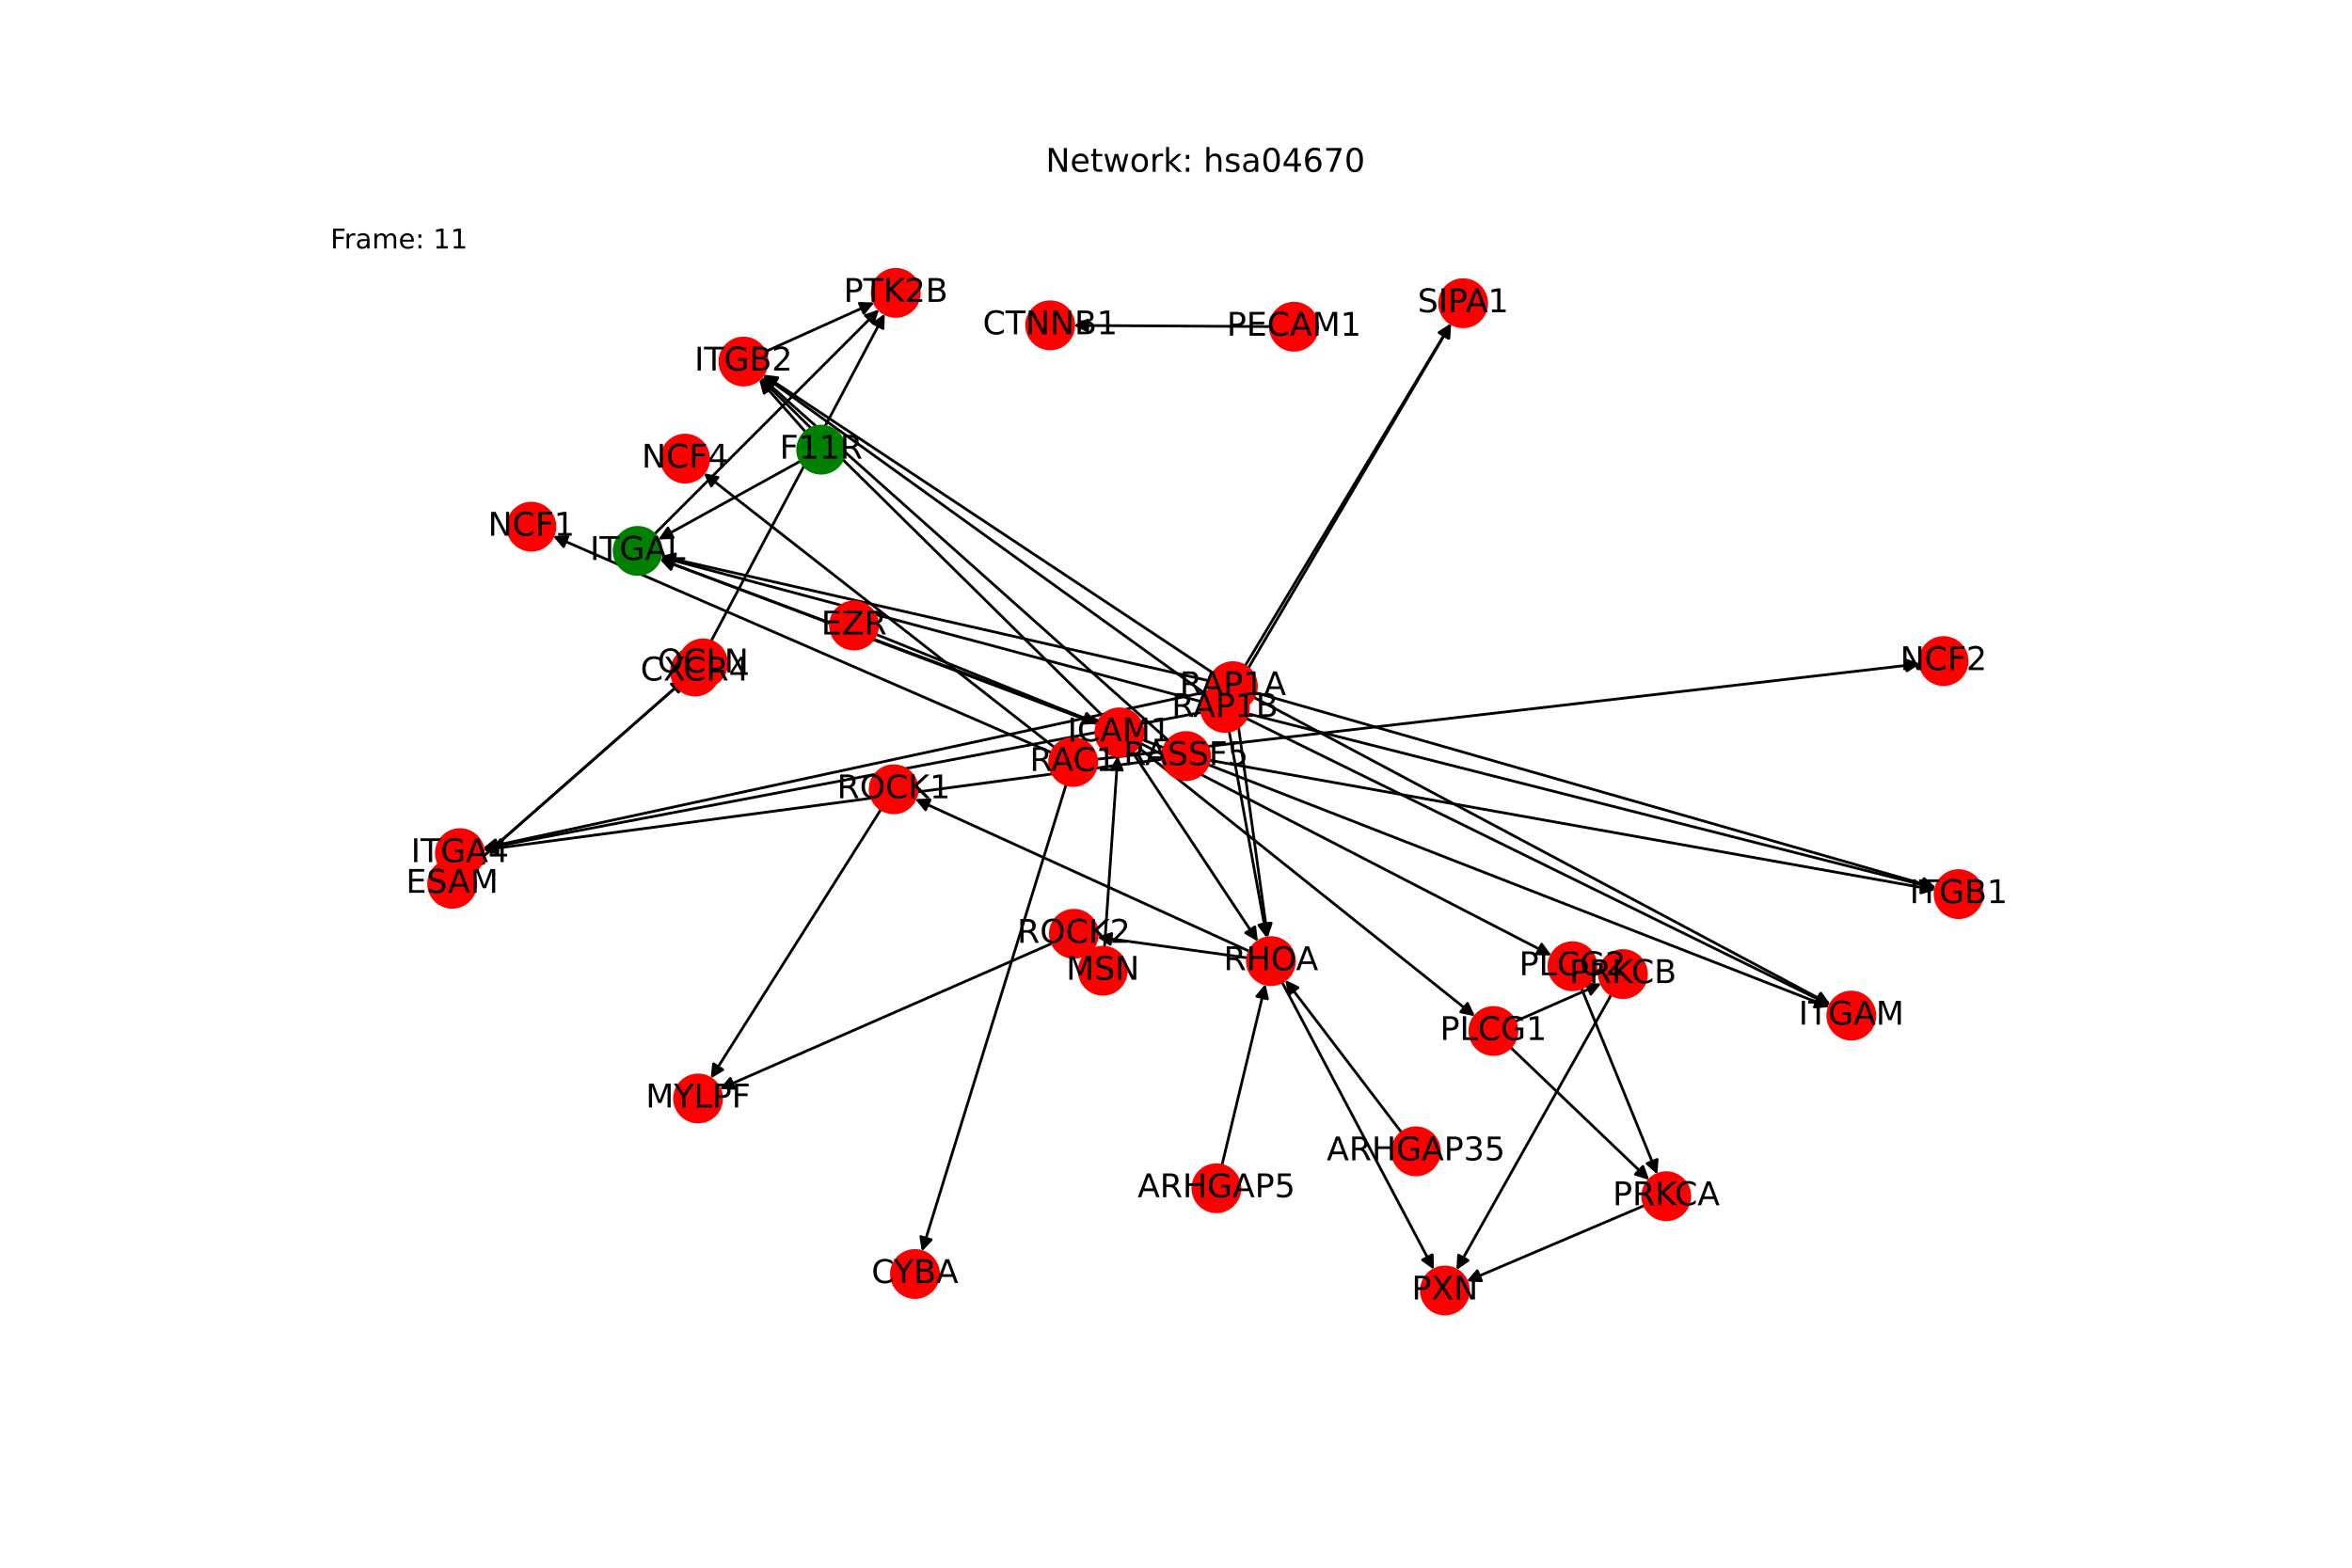<?xml version="1.0" encoding="utf-8" standalone="no"?>
<!DOCTYPE svg PUBLIC "-//W3C//DTD SVG 1.1//EN"
  "http://www.w3.org/Graphics/SVG/1.1/DTD/svg11.dtd">
<!-- Created with matplotlib (https://matplotlib.org/) -->
<svg height="576pt" version="1.1" viewBox="0 0 864 576" width="864pt" xmlns="http://www.w3.org/2000/svg" xmlns:xlink="http://www.w3.org/1999/xlink">
 <defs>
  <style type="text/css">*{stroke-linecap:butt;stroke-linejoin:round;}</style>
 </defs>
 <g id="figure_1">
  <g id="patch_1">
   <path d="M 0 576 
L 864 576 
L 864 0 
L 0 0 
z
" style="fill:#ffffff;"/>
  </g>
  <g id="axes_1">
   <g id="patch_2">
    <path clip-path="url(#pb1bd9558dc)" d="M 466.669 119.988 
Q 430.558 119.78 395.565 119.579 
" style="fill:none;stroke:#000000;stroke-linecap:round;"/>
    <path clip-path="url(#pb1bd9558dc)" d="M 399.553 121.602 
L 395.565 119.579 
L 399.576 117.602 
L 399.553 121.602 
z
" style="stroke:#000000;stroke-linecap:round;"/>
   </g>
   <g id="patch_3">
    <path clip-path="url(#pb1bd9558dc)" d="M 281.002 129.277 
Q 301.085 120.222 320.149 111.626 
" style="fill:none;stroke:#000000;stroke-linecap:round;"/>
    <path clip-path="url(#pb1bd9558dc)" d="M 315.68 111.447 
L 320.149 111.626 
L 317.324 115.093 
L 315.68 111.447 
z
" style="stroke:#000000;stroke-linecap:round;"/>
   </g>
   <g id="patch_4">
    <path clip-path="url(#pb1bd9558dc)" d="M 295.928 158.716 
Q 287.384 149.025 279.579 140.173 
" style="fill:none;stroke:#000000;stroke-linecap:round;"/>
    <path clip-path="url(#pb1bd9558dc)" d="M 280.724 144.496 
L 279.579 140.173 
L 283.724 141.851 
L 280.724 144.496 
z
" style="stroke:#000000;stroke-linecap:round;"/>
   </g>
   <g id="patch_5">
    <path clip-path="url(#pb1bd9558dc)" d="M 294.073 169.396 
Q 267.954 183.813 242.814 197.69 
" style="fill:none;stroke:#000000;stroke-linecap:round;"/>
    <path clip-path="url(#pb1bd9558dc)" d="M 247.283 197.508 
L 242.814 197.69 
L 245.35 194.006 
L 247.283 197.508 
z
" style="stroke:#000000;stroke-linecap:round;"/>
   </g>
   <g id="patch_6">
    <path clip-path="url(#pb1bd9558dc)" d="M 240.377 196.291 
Q 281.657 155.011 322.146 114.522 
" style="fill:none;stroke:#000000;stroke-linecap:round;"/>
    <path clip-path="url(#pb1bd9558dc)" d="M 317.904 115.937 
L 322.146 114.522 
L 320.732 118.765 
L 317.904 115.937 
z
" style="stroke:#000000;stroke-linecap:round;"/>
   </g>
   <g id="patch_7">
    <path clip-path="url(#pb1bd9558dc)" d="M 470.917 360.792 
Q 498.829 413.645 526.218 465.508 
" style="fill:none;stroke:#000000;stroke-linecap:round;"/>
    <path clip-path="url(#pb1bd9558dc)" d="M 526.119 461.037 
L 526.218 465.508 
L 522.582 462.905 
L 526.119 461.037 
z
" style="stroke:#000000;stroke-linecap:round;"/>
   </g>
   <g id="patch_8">
    <path clip-path="url(#pb1bd9558dc)" d="M 458.995 349.547 
Q 397.582 321.566 337.187 294.049 
" style="fill:none;stroke:#000000;stroke-linecap:round;"/>
    <path clip-path="url(#pb1bd9558dc)" d="M 339.998 297.528 
L 337.187 294.049 
L 341.656 293.888 
L 339.998 297.528 
z
" style="stroke:#000000;stroke-linecap:round;"/>
   </g>
   <g id="patch_9">
    <path clip-path="url(#pb1bd9558dc)" d="M 458.297 351.947 
Q 430.68 348.115 404.17 344.438 
" style="fill:none;stroke:#000000;stroke-linecap:round;"/>
    <path clip-path="url(#pb1bd9558dc)" d="M 407.857 346.968 
L 404.17 344.438 
L 408.407 343.006 
L 407.857 346.968 
z
" style="stroke:#000000;stroke-linecap:round;"/>
   </g>
   <g id="patch_10">
    <path clip-path="url(#pb1bd9558dc)" d="M 391.651 288.248 
Q 365.154 374.035 338.987 458.754 
" style="fill:none;stroke:#000000;stroke-linecap:round;"/>
    <path clip-path="url(#pb1bd9558dc)" d="M 342.078 455.522 
L 338.987 458.754 
L 338.256 454.342 
L 342.078 455.522 
z
" style="stroke:#000000;stroke-linecap:round;"/>
   </g>
   <g id="patch_11">
    <path clip-path="url(#pb1bd9558dc)" d="M 402.809 278.974 
Q 554.083 261.43 704.246 244.015 
" style="fill:none;stroke:#000000;stroke-linecap:round;"/>
    <path clip-path="url(#pb1bd9558dc)" d="M 700.042 242.489 
L 704.246 244.015 
L 700.503 246.463 
L 700.042 242.489 
z
" style="stroke:#000000;stroke-linecap:round;"/>
   </g>
   <g id="patch_12">
    <path clip-path="url(#pb1bd9558dc)" d="M 386.267 276.522 
Q 294.702 236.744 204.163 197.411 
" style="fill:none;stroke:#000000;stroke-linecap:round;"/>
    <path clip-path="url(#pb1bd9558dc)" d="M 207.034 200.839 
L 204.163 197.411 
L 208.628 197.171 
L 207.034 200.839 
z
" style="stroke:#000000;stroke-linecap:round;"/>
   </g>
   <g id="patch_13">
    <path clip-path="url(#pb1bd9558dc)" d="M 387.385 274.636 
Q 322.938 224.238 259.372 174.528 
" style="fill:none;stroke:#000000;stroke-linecap:round;"/>
    <path clip-path="url(#pb1bd9558dc)" d="M 261.29 178.568 
L 259.372 174.528 
L 263.755 175.417 
L 261.29 178.568 
z
" style="stroke:#000000;stroke-linecap:round;"/>
   </g>
   <g id="patch_14">
    <path clip-path="url(#pb1bd9558dc)" d="M 444.206 279.32 
Q 577.589 303.158 709.871 326.8 
" style="fill:none;stroke:#000000;stroke-linecap:round;"/>
    <path clip-path="url(#pb1bd9558dc)" d="M 706.285 324.127 
L 709.871 326.8 
L 705.581 328.065 
L 706.285 324.127 
z
" style="stroke:#000000;stroke-linecap:round;"/>
   </g>
   <g id="patch_15">
    <path clip-path="url(#pb1bd9558dc)" d="M 427.095 278.943 
Q 302.314 295.622 178.641 312.154 
" style="fill:none;stroke:#000000;stroke-linecap:round;"/>
    <path clip-path="url(#pb1bd9558dc)" d="M 182.871 313.606 
L 178.641 312.154 
L 182.341 309.641 
L 182.871 313.606 
z
" style="stroke:#000000;stroke-linecap:round;"/>
   </g>
   <g id="patch_16">
    <path clip-path="url(#pb1bd9558dc)" d="M 427.568 274.76 
Q 334.964 240.106 243.408 205.843 
" style="fill:none;stroke:#000000;stroke-linecap:round;"/>
    <path clip-path="url(#pb1bd9558dc)" d="M 246.453 209.118 
L 243.408 205.843 
L 247.855 205.371 
L 246.453 209.118 
z
" style="stroke:#000000;stroke-linecap:round;"/>
   </g>
   <g id="patch_17">
    <path clip-path="url(#pb1bd9558dc)" d="M 429.217 272.034 
Q 354.395 205.316 280.407 139.342 
" style="fill:none;stroke:#000000;stroke-linecap:round;"/>
    <path clip-path="url(#pb1bd9558dc)" d="M 282.061 143.497 
L 280.407 139.342 
L 284.723 140.512 
L 282.061 143.497 
z
" style="stroke:#000000;stroke-linecap:round;"/>
   </g>
   <g id="patch_18">
    <path clip-path="url(#pb1bd9558dc)" d="M 443.745 280.943 
Q 557.876 325.475 670.966 369.601 
" style="fill:none;stroke:#000000;stroke-linecap:round;"/>
    <path clip-path="url(#pb1bd9558dc)" d="M 667.966 366.284 
L 670.966 369.601 
L 666.512 370.01 
L 667.966 366.284 
z
" style="stroke:#000000;stroke-linecap:round;"/>
   </g>
   <g id="patch_19">
    <path clip-path="url(#pb1bd9558dc)" d="M 259.367 239.072 
Q 292.186 177.165 324.482 116.246 
" style="fill:none;stroke:#000000;stroke-linecap:round;"/>
    <path clip-path="url(#pb1bd9558dc)" d="M 320.841 118.843 
L 324.482 116.246 
L 324.375 120.717 
L 320.841 118.843 
z
" style="stroke:#000000;stroke-linecap:round;"/>
   </g>
   <g id="patch_20">
    <path clip-path="url(#pb1bd9558dc)" d="M 403.111 266.044 
Q 322.733 235.757 243.401 205.864 
" style="fill:none;stroke:#000000;stroke-linecap:round;"/>
    <path clip-path="url(#pb1bd9558dc)" d="M 246.439 209.146 
L 243.401 205.864 
L 247.85 205.403 
L 246.439 209.146 
z
" style="stroke:#000000;stroke-linecap:round;"/>
   </g>
   <g id="patch_21">
    <path clip-path="url(#pb1bd9558dc)" d="M 405.05 263.016 
Q 342.163 200.968 280.072 139.706 
" style="fill:none;stroke:#000000;stroke-linecap:round;"/>
    <path clip-path="url(#pb1bd9558dc)" d="M 281.515 143.939 
L 280.072 139.706 
L 284.324 141.091 
L 281.515 143.939 
z
" style="stroke:#000000;stroke-linecap:round;"/>
   </g>
   <g id="patch_22">
    <path clip-path="url(#pb1bd9558dc)" d="M 415.996 276.317 
Q 439.044 311.118 461.476 344.986 
" style="fill:none;stroke:#000000;stroke-linecap:round;"/>
    <path clip-path="url(#pb1bd9558dc)" d="M 460.934 340.547 
L 461.476 344.986 
L 457.6 342.756 
L 460.934 340.547 
z
" style="stroke:#000000;stroke-linecap:round;"/>
   </g>
   <g id="patch_23">
    <path clip-path="url(#pb1bd9558dc)" d="M 417.983 274.503 
Q 479.905 323.956 540.953 372.712 
" style="fill:none;stroke:#000000;stroke-linecap:round;"/>
    <path clip-path="url(#pb1bd9558dc)" d="M 539.076 368.653 
L 540.953 372.712 
L 536.58 371.779 
L 539.076 368.653 
z
" style="stroke:#000000;stroke-linecap:round;"/>
   </g>
   <g id="patch_24">
    <path clip-path="url(#pb1bd9558dc)" d="M 418.911 273.07 
Q 494.429 312.053 568.953 350.522 
" style="fill:none;stroke:#000000;stroke-linecap:round;"/>
    <path clip-path="url(#pb1bd9558dc)" d="M 566.316 346.91 
L 568.953 350.522 
L 564.481 350.464 
L 566.316 346.91 
z
" style="stroke:#000000;stroke-linecap:round;"/>
   </g>
   <g id="patch_25">
    <path clip-path="url(#pb1bd9558dc)" d="M 251.771 249.454 
Q 212.192 284.227 173.453 318.261 
" style="fill:none;stroke:#000000;stroke-linecap:round;"/>
    <path clip-path="url(#pb1bd9558dc)" d="M 177.778 317.124 
L 173.453 318.261 
L 175.138 314.119 
L 177.778 317.124 
z
" style="stroke:#000000;stroke-linecap:round;"/>
   </g>
   <g id="patch_26">
    <path clip-path="url(#pb1bd9558dc)" d="M 172.612 319 
Q 212.191 284.227 250.93 250.193 
" style="fill:none;stroke:#000000;stroke-linecap:round;"/>
    <path clip-path="url(#pb1bd9558dc)" d="M 246.605 251.33 
L 250.93 250.193 
L 249.245 254.335 
L 246.605 251.33 
z
" style="stroke:#000000;stroke-linecap:round;"/>
   </g>
   <g id="patch_27">
    <path clip-path="url(#pb1bd9558dc)" d="M 323.663 297.315 
Q 292.368 346.794 261.672 395.328 
" style="fill:none;stroke:#000000;stroke-linecap:round;"/>
    <path clip-path="url(#pb1bd9558dc)" d="M 265.5 393.017 
L 261.672 395.328 
L 262.119 390.879 
L 265.5 393.017 
z
" style="stroke:#000000;stroke-linecap:round;"/>
   </g>
   <g id="patch_28">
    <path clip-path="url(#pb1bd9558dc)" d="M 386.549 346.57 
Q 325.461 373.344 265.397 399.669 
" style="fill:none;stroke:#000000;stroke-linecap:round;"/>
    <path clip-path="url(#pb1bd9558dc)" d="M 269.863 399.895 
L 265.397 399.669 
L 268.258 396.232 
L 269.863 399.895 
z
" style="stroke:#000000;stroke-linecap:round;"/>
   </g>
   <g id="patch_29">
    <path clip-path="url(#pb1bd9558dc)" d="M 604.125 442.907 
Q 571.436 456.833 539.776 470.322 
" style="fill:none;stroke:#000000;stroke-linecap:round;"/>
    <path clip-path="url(#pb1bd9558dc)" d="M 544.239 470.594 
L 539.776 470.322 
L 542.672 466.914 
L 544.239 470.594 
z
" style="stroke:#000000;stroke-linecap:round;"/>
   </g>
   <g id="patch_30">
    <path clip-path="url(#pb1bd9558dc)" d="M 591.936 365.434 
Q 563.482 416.02 535.577 465.63 
" style="fill:none;stroke:#000000;stroke-linecap:round;"/>
    <path clip-path="url(#pb1bd9558dc)" d="M 539.281 463.124 
L 535.577 465.63 
L 535.795 461.163 
L 539.281 463.124 
z
" style="stroke:#000000;stroke-linecap:round;"/>
   </g>
   <g id="patch_31">
    <path clip-path="url(#pb1bd9558dc)" d="M 514.886 416.14 
Q 493.504 388.082 472.8 360.913 
" style="fill:none;stroke:#000000;stroke-linecap:round;"/>
    <path clip-path="url(#pb1bd9558dc)" d="M 473.634 365.307 
L 472.8 360.913 
L 476.815 362.882 
L 473.634 365.307 
z
" style="stroke:#000000;stroke-linecap:round;"/>
   </g>
   <g id="patch_32">
    <path clip-path="url(#pb1bd9558dc)" d="M 448.866 428.158 
Q 456.859 394.857 464.592 362.644 
" style="fill:none;stroke:#000000;stroke-linecap:round;"/>
    <path clip-path="url(#pb1bd9558dc)" d="M 461.713 366.067 
L 464.592 362.644 
L 465.603 367.001 
L 461.713 366.067 
z
" style="stroke:#000000;stroke-linecap:round;"/>
   </g>
   <g id="patch_33">
    <path clip-path="url(#pb1bd9558dc)" d="M 461.221 254.502 
Q 586.194 290.318 710.092 325.825 
" style="fill:none;stroke:#000000;stroke-linecap:round;"/>
    <path clip-path="url(#pb1bd9558dc)" d="M 706.798 322.801 
L 710.092 325.825 
L 705.696 326.646 
L 706.798 322.801 
z
" style="stroke:#000000;stroke-linecap:round;"/>
   </g>
   <g id="patch_34">
    <path clip-path="url(#pb1bd9558dc)" d="M 444.432 253.943 
Q 310.922 282.782 178.505 311.385 
" style="fill:none;stroke:#000000;stroke-linecap:round;"/>
    <path clip-path="url(#pb1bd9558dc)" d="M 182.837 312.496 
L 178.505 311.385 
L 181.992 308.586 
L 182.837 312.496 
z
" style="stroke:#000000;stroke-linecap:round;"/>
   </g>
   <g id="patch_35">
    <path clip-path="url(#pb1bd9558dc)" d="M 444.45 250.196 
Q 343.573 227.266 243.787 204.584 
" style="fill:none;stroke:#000000;stroke-linecap:round;"/>
    <path clip-path="url(#pb1bd9558dc)" d="M 247.244 207.421 
L 243.787 204.584 
L 248.131 203.52 
L 247.244 207.421 
z
" style="stroke:#000000;stroke-linecap:round;"/>
   </g>
   <g id="patch_36">
    <path clip-path="url(#pb1bd9558dc)" d="M 445.676 247.327 
Q 363.002 192.476 281.259 138.243 
" style="fill:none;stroke:#000000;stroke-linecap:round;"/>
    <path clip-path="url(#pb1bd9558dc)" d="M 283.487 142.121 
L 281.259 138.243 
L 285.698 138.787 
L 283.487 142.121 
z
" style="stroke:#000000;stroke-linecap:round;"/>
   </g>
   <g id="patch_37">
    <path clip-path="url(#pb1bd9558dc)" d="M 460.538 256.188 
Q 566.485 312.636 671.446 368.558 
" style="fill:none;stroke:#000000;stroke-linecap:round;"/>
    <path clip-path="url(#pb1bd9558dc)" d="M 668.856 364.912 
L 671.446 368.558 
L 666.976 368.442 
L 668.856 364.912 
z
" style="stroke:#000000;stroke-linecap:round;"/>
   </g>
   <g id="patch_38">
    <path clip-path="url(#pb1bd9558dc)" d="M 454.081 260.695 
Q 459.884 302.627 465.533 343.45 
" style="fill:none;stroke:#000000;stroke-linecap:round;"/>
    <path clip-path="url(#pb1bd9558dc)" d="M 466.966 339.214 
L 465.533 343.45 
L 463.004 339.762 
L 466.966 339.214 
z
" style="stroke:#000000;stroke-linecap:round;"/>
   </g>
   <g id="patch_39">
    <path clip-path="url(#pb1bd9558dc)" d="M 457.356 244.693 
Q 495.187 181.763 532.441 119.791 
" style="fill:none;stroke:#000000;stroke-linecap:round;"/>
    <path clip-path="url(#pb1bd9558dc)" d="M 528.666 122.188 
L 532.441 119.791 
L 532.094 124.249 
L 528.666 122.188 
z
" style="stroke:#000000;stroke-linecap:round;"/>
   </g>
   <g id="patch_40">
    <path clip-path="url(#pb1bd9558dc)" d="M 458.362 262.226 
Q 584.73 294.307 710.015 326.113 
" style="fill:none;stroke:#000000;stroke-linecap:round;"/>
    <path clip-path="url(#pb1bd9558dc)" d="M 706.63 323.19 
L 710.015 326.113 
L 705.646 327.067 
L 706.63 323.19 
z
" style="stroke:#000000;stroke-linecap:round;"/>
   </g>
   <g id="patch_41">
    <path clip-path="url(#pb1bd9558dc)" d="M 441.456 261.712 
Q 309.459 286.772 178.56 311.625 
" style="fill:none;stroke:#000000;stroke-linecap:round;"/>
    <path clip-path="url(#pb1bd9558dc)" d="M 182.863 312.843 
L 178.56 311.625 
L 182.117 308.914 
L 182.863 312.843 
z
" style="stroke:#000000;stroke-linecap:round;"/>
   </g>
   <g id="patch_42">
    <path clip-path="url(#pb1bd9558dc)" d="M 441.604 257.859 
Q 342.112 231.256 243.701 204.943 
" style="fill:none;stroke:#000000;stroke-linecap:round;"/>
    <path clip-path="url(#pb1bd9558dc)" d="M 247.048 207.908 
L 243.701 204.943 
L 248.081 204.044 
L 247.048 207.908 
z
" style="stroke:#000000;stroke-linecap:round;"/>
   </g>
   <g id="patch_43">
    <path clip-path="url(#pb1bd9558dc)" d="M 442.938 255.037 
Q 361.539 196.466 281.048 138.548 
" style="fill:none;stroke:#000000;stroke-linecap:round;"/>
    <path clip-path="url(#pb1bd9558dc)" d="M 283.127 142.507 
L 281.048 138.548 
L 285.463 139.261 
L 283.127 142.507 
z
" style="stroke:#000000;stroke-linecap:round;"/>
   </g>
   <g id="patch_44">
    <path clip-path="url(#pb1bd9558dc)" d="M 457.738 263.913 
Q 565.02 316.625 671.298 368.843 
" style="fill:none;stroke:#000000;stroke-linecap:round;"/>
    <path clip-path="url(#pb1bd9558dc)" d="M 668.59 365.284 
L 671.298 368.843 
L 666.826 368.874 
L 668.59 365.284 
z
" style="stroke:#000000;stroke-linecap:round;"/>
   </g>
   <g id="patch_45">
    <path clip-path="url(#pb1bd9558dc)" d="M 451.516 268.617 
Q 458.421 306.617 465.126 343.517 
" style="fill:none;stroke:#000000;stroke-linecap:round;"/>
    <path clip-path="url(#pb1bd9558dc)" d="M 466.379 339.224 
L 465.126 343.517 
L 462.443 339.939 
L 466.379 339.224 
z
" style="stroke:#000000;stroke-linecap:round;"/>
   </g>
   <g id="patch_46">
    <path clip-path="url(#pb1bd9558dc)" d="M 454.36 252.634 
Q 493.724 185.753 532.52 119.835 
" style="fill:none;stroke:#000000;stroke-linecap:round;"/>
    <path clip-path="url(#pb1bd9558dc)" d="M 528.768 122.268 
L 532.52 119.835 
L 532.215 124.297 
L 528.768 122.268 
z
" style="stroke:#000000;stroke-linecap:round;"/>
   </g>
   <g id="patch_47">
    <path clip-path="url(#pb1bd9558dc)" d="M 405.721 348.022 
Q 408.167 312.878 410.535 278.85 
" style="fill:none;stroke:#000000;stroke-linecap:round;"/>
    <path clip-path="url(#pb1bd9558dc)" d="M 408.262 282.701 
L 410.535 278.85 
L 412.253 282.979 
L 408.262 282.701 
z
" style="stroke:#000000;stroke-linecap:round;"/>
   </g>
   <g id="patch_48">
    <path clip-path="url(#pb1bd9558dc)" d="M 321.749 233.048 
Q 362.464 249.454 402.142 265.442 
" style="fill:none;stroke:#000000;stroke-linecap:round;"/>
    <path clip-path="url(#pb1bd9558dc)" d="M 399.179 262.092 
L 402.142 265.442 
L 397.684 265.802 
L 399.179 262.092 
z
" style="stroke:#000000;stroke-linecap:round;"/>
   </g>
   <g id="patch_49">
    <path clip-path="url(#pb1bd9558dc)" d="M 554.854 384.798 
Q 580.345 409.165 605.028 432.759 
" style="fill:none;stroke:#000000;stroke-linecap:round;"/>
    <path clip-path="url(#pb1bd9558dc)" d="M 603.518 428.549 
L 605.028 432.759 
L 600.754 431.441 
L 603.518 428.549 
z
" style="stroke:#000000;stroke-linecap:round;"/>
   </g>
   <g id="patch_50">
    <path clip-path="url(#pb1bd9558dc)" d="M 556.519 375.328 
Q 572.386 368.351 587.229 361.824 
" style="fill:none;stroke:#000000;stroke-linecap:round;"/>
    <path clip-path="url(#pb1bd9558dc)" d="M 582.763 361.603 
L 587.229 361.824 
L 584.373 365.265 
L 582.763 361.603 
z
" style="stroke:#000000;stroke-linecap:round;"/>
   </g>
   <g id="patch_51">
    <path clip-path="url(#pb1bd9558dc)" d="M 580.91 363.025 
Q 594.867 397.259 608.402 430.459 
" style="fill:none;stroke:#000000;stroke-linecap:round;"/>
    <path clip-path="url(#pb1bd9558dc)" d="M 608.744 426 
L 608.402 430.459 
L 605.04 427.51 
L 608.744 426 
z
" style="stroke:#000000;stroke-linecap:round;"/>
   </g>
   <g id="patch_52">
    <path clip-path="url(#pb1bd9558dc)" d="M 586.2 356.337 
Q 586.909 356.447 586.514 356.385 
" style="fill:none;stroke:#000000;stroke-linecap:round;"/>
    <path clip-path="url(#pb1bd9558dc)" d="M 582.868 353.795 
L 586.514 356.385 
L 582.254 357.748 
L 582.868 353.795 
z
" style="stroke:#000000;stroke-linecap:round;"/>
   </g>
   <g id="PathCollection_1">
    <defs>
     <path d="M 0 8.66 
C 2.297 8.66 4.5 7.748 6.124 6.124 
C 7.748 4.5 8.66 2.297 8.66 -0 
C 8.66 -2.297 7.748 -4.5 6.124 -6.124 
C 4.5 -7.748 2.297 -8.66 0 -8.66 
C -2.297 -8.66 -4.5 -7.748 -6.124 -6.124 
C -7.748 -4.5 -8.66 -2.297 -8.66 0 
C -8.66 2.297 -7.748 4.5 -6.124 6.124 
C -4.5 7.748 -2.297 8.66 0 8.66 
z
" id="C0_0_c33dacb61b"/>
    </defs>
    <g clip-path="url(#pb1bd9558dc)">
     <use style="fill:#ff0000;stroke:#ff0000;" x="475.329" xlink:href="#C0_0_c33dacb61b" y="120.038"/>
    </g>
    <g clip-path="url(#pb1bd9558dc)">
     <use style="fill:#ff0000;stroke:#ff0000;" x="273.11" xlink:href="#C0_0_c33dacb61b" y="132.836"/>
    </g>
    <g clip-path="url(#pb1bd9558dc)">
     <use style="fill:#ff0000;stroke:#ff0000;" x="537.48" xlink:href="#C0_0_c33dacb61b" y="111.409"/>
    </g>
    <g clip-path="url(#pb1bd9558dc)">
     <use style="fill:#008000;stroke:#008000;" x="301.655" xlink:href="#C0_0_c33dacb61b" y="165.211"/>
    </g>
    <g clip-path="url(#pb1bd9558dc)">
     <use style="fill:#008000;stroke:#008000;" x="234.252" xlink:href="#C0_0_c33dacb61b" y="202.416"/>
    </g>
    <g clip-path="url(#pb1bd9558dc)">
     <use style="fill:#ff0000;stroke:#ff0000;" x="719.494" xlink:href="#C0_0_c33dacb61b" y="328.52"/>
    </g>
    <g clip-path="url(#pb1bd9558dc)">
     <use style="fill:#ff0000;stroke:#ff0000;" x="168.95" xlink:href="#C0_0_c33dacb61b" y="313.449"/>
    </g>
    <g clip-path="url(#pb1bd9558dc)">
     <use style="fill:#ff0000;stroke:#ff0000;" x="680.074" xlink:href="#C0_0_c33dacb61b" y="373.155"/>
    </g>
    <g clip-path="url(#pb1bd9558dc)">
     <use style="fill:#ff0000;stroke:#ff0000;" x="385.782" xlink:href="#C0_0_c33dacb61b" y="119.522"/>
    </g>
    <g clip-path="url(#pb1bd9558dc)">
     <use style="fill:#ff0000;stroke:#ff0000;" x="466.874" xlink:href="#C0_0_c33dacb61b" y="353.137"/>
    </g>
    <g clip-path="url(#pb1bd9558dc)">
     <use style="fill:#ff0000;stroke:#ff0000;" x="336.101" xlink:href="#C0_0_c33dacb61b" y="468.096"/>
    </g>
    <g clip-path="url(#pb1bd9558dc)">
     <use style="fill:#ff0000;stroke:#ff0000;" x="713.955" xlink:href="#C0_0_c33dacb61b" y="242.889"/>
    </g>
    <g clip-path="url(#pb1bd9558dc)">
     <use style="fill:#ff0000;stroke:#ff0000;" x="530.784" xlink:href="#C0_0_c33dacb61b" y="474.153"/>
    </g>
    <g clip-path="url(#pb1bd9558dc)">
     <use style="fill:#ff0000;stroke:#ff0000;" x="195.192" xlink:href="#C0_0_c33dacb61b" y="193.514"/>
    </g>
    <g clip-path="url(#pb1bd9558dc)">
     <use style="fill:#ff0000;stroke:#ff0000;" x="394.208" xlink:href="#C0_0_c33dacb61b" y="279.972"/>
    </g>
    <g clip-path="url(#pb1bd9558dc)">
     <use style="fill:#ff0000;stroke:#ff0000;" x="251.667" xlink:href="#C0_0_c33dacb61b" y="168.503"/>
    </g>
    <g clip-path="url(#pb1bd9558dc)">
     <use style="fill:#ff0000;stroke:#ff0000;" x="435.679" xlink:href="#C0_0_c33dacb61b" y="277.796"/>
    </g>
    <g clip-path="url(#pb1bd9558dc)">
     <use style="fill:#ff0000;stroke:#ff0000;" x="329.061" xlink:href="#C0_0_c33dacb61b" y="107.607"/>
    </g>
    <g clip-path="url(#pb1bd9558dc)">
     <use style="fill:#ff0000;stroke:#ff0000;" x="255.309" xlink:href="#C0_0_c33dacb61b" y="246.727"/>
    </g>
    <g clip-path="url(#pb1bd9558dc)">
     <use style="fill:#ff0000;stroke:#ff0000;" x="411.214" xlink:href="#C0_0_c33dacb61b" y="269.097"/>
    </g>
    <g clip-path="url(#pb1bd9558dc)">
     <use style="fill:#ff0000;stroke:#ff0000;" x="258.277" xlink:href="#C0_0_c33dacb61b" y="243.738"/>
    </g>
    <g clip-path="url(#pb1bd9558dc)">
     <use style="fill:#ff0000;stroke:#ff0000;" x="166.106" xlink:href="#C0_0_c33dacb61b" y="324.716"/>
    </g>
    <g clip-path="url(#pb1bd9558dc)">
     <use style="fill:#ff0000;stroke:#ff0000;" x="256.444" xlink:href="#C0_0_c33dacb61b" y="403.593"/>
    </g>
    <g clip-path="url(#pb1bd9558dc)">
     <use style="fill:#ff0000;stroke:#ff0000;" x="328.292" xlink:href="#C0_0_c33dacb61b" y="289.996"/>
    </g>
    <g clip-path="url(#pb1bd9558dc)">
     <use style="fill:#ff0000;stroke:#ff0000;" x="394.482" xlink:href="#C0_0_c33dacb61b" y="343.093"/>
    </g>
    <g clip-path="url(#pb1bd9558dc)">
     <use style="fill:#ff0000;stroke:#ff0000;" x="612.093" xlink:href="#C0_0_c33dacb61b" y="439.512"/>
    </g>
    <g clip-path="url(#pb1bd9558dc)">
     <use style="fill:#ff0000;stroke:#ff0000;" x="596.181" xlink:href="#C0_0_c33dacb61b" y="357.888"/>
    </g>
    <g clip-path="url(#pb1bd9558dc)">
     <use style="fill:#ff0000;stroke:#ff0000;" x="520.135" xlink:href="#C0_0_c33dacb61b" y="423.027"/>
    </g>
    <g clip-path="url(#pb1bd9558dc)">
     <use style="fill:#ff0000;stroke:#ff0000;" x="446.845" xlink:href="#C0_0_c33dacb61b" y="436.579"/>
    </g>
    <g clip-path="url(#pb1bd9558dc)">
     <use style="fill:#ff0000;stroke:#ff0000;" x="452.894" xlink:href="#C0_0_c33dacb61b" y="252.116"/>
    </g>
    <g clip-path="url(#pb1bd9558dc)">
     <use style="fill:#ff0000;stroke:#ff0000;" x="449.968" xlink:href="#C0_0_c33dacb61b" y="260.096"/>
    </g>
    <g clip-path="url(#pb1bd9558dc)">
     <use style="fill:#ff0000;stroke:#ff0000;" x="405.119" xlink:href="#C0_0_c33dacb61b" y="356.661"/>
    </g>
    <g clip-path="url(#pb1bd9558dc)">
     <use style="fill:#ff0000;stroke:#ff0000;" x="313.719" xlink:href="#C0_0_c33dacb61b" y="229.812"/>
    </g>
    <g clip-path="url(#pb1bd9558dc)">
     <use style="fill:#ff0000;stroke:#ff0000;" x="548.593" xlink:href="#C0_0_c33dacb61b" y="378.813"/>
    </g>
    <g clip-path="url(#pb1bd9558dc)">
     <use style="fill:#ff0000;stroke:#ff0000;" x="577.641" xlink:href="#C0_0_c33dacb61b" y="355.007"/>
    </g>
   </g>
   <g id="text_1">
    <g clip-path="url(#pb1bd9558dc)">
     <!-- PECAM1 -->
     <g transform="translate(450.631 123.349)scale(0.12 -0.12)">
      <defs>
       <path d="M 19.672 64.797 
L 19.672 37.406 
L 32.078 37.406 
Q 38.969 37.406 42.719 40.969 
Q 46.484 44.531 46.484 51.125 
Q 46.484 57.672 42.719 61.234 
Q 38.969 64.797 32.078 64.797 
z
M 9.812 72.906 
L 32.078 72.906 
Q 44.344 72.906 50.609 67.359 
Q 56.891 61.812 56.891 51.125 
Q 56.891 40.328 50.609 34.812 
Q 44.344 29.297 32.078 29.297 
L 19.672 29.297 
L 19.672 0 
L 9.812 0 
z
" id="DejaVuSans-80"/>
       <path d="M 9.812 72.906 
L 55.906 72.906 
L 55.906 64.594 
L 19.672 64.594 
L 19.672 43.016 
L 54.391 43.016 
L 54.391 34.719 
L 19.672 34.719 
L 19.672 8.297 
L 56.781 8.297 
L 56.781 0 
L 9.812 0 
z
" id="DejaVuSans-69"/>
       <path d="M 64.406 67.281 
L 64.406 56.891 
Q 59.422 61.531 53.781 63.812 
Q 48.141 66.109 41.797 66.109 
Q 29.297 66.109 22.656 58.469 
Q 16.016 50.828 16.016 36.375 
Q 16.016 21.969 22.656 14.328 
Q 29.297 6.688 41.797 6.688 
Q 48.141 6.688 53.781 8.984 
Q 59.422 11.281 64.406 15.922 
L 64.406 5.609 
Q 59.234 2.094 53.438 0.328 
Q 47.656 -1.422 41.219 -1.422 
Q 24.656 -1.422 15.125 8.703 
Q 5.609 18.844 5.609 36.375 
Q 5.609 53.953 15.125 64.078 
Q 24.656 74.219 41.219 74.219 
Q 47.75 74.219 53.531 72.484 
Q 59.328 70.75 64.406 67.281 
z
" id="DejaVuSans-67"/>
       <path d="M 34.188 63.188 
L 20.797 26.906 
L 47.609 26.906 
z
M 28.609 72.906 
L 39.797 72.906 
L 67.578 0 
L 57.328 0 
L 50.688 18.703 
L 17.828 18.703 
L 11.188 0 
L 0.781 0 
z
" id="DejaVuSans-65"/>
       <path d="M 9.812 72.906 
L 24.516 72.906 
L 43.109 23.297 
L 61.812 72.906 
L 76.516 72.906 
L 76.516 0 
L 66.891 0 
L 66.891 64.016 
L 48.094 14.016 
L 38.188 14.016 
L 19.391 64.016 
L 19.391 0 
L 9.812 0 
z
" id="DejaVuSans-77"/>
       <path d="M 12.406 8.297 
L 28.516 8.297 
L 28.516 63.922 
L 10.984 60.406 
L 10.984 69.391 
L 28.422 72.906 
L 38.281 72.906 
L 38.281 8.297 
L 54.391 8.297 
L 54.391 0 
L 12.406 0 
z
" id="DejaVuSans-49"/>
      </defs>
      <use xlink:href="#DejaVuSans-80"/>
      <use x="60.303" xlink:href="#DejaVuSans-69"/>
      <use x="123.486" xlink:href="#DejaVuSans-67"/>
      <use x="193.311" xlink:href="#DejaVuSans-65"/>
      <use x="261.719" xlink:href="#DejaVuSans-77"/>
      <use x="347.998" xlink:href="#DejaVuSans-49"/>
     </g>
    </g>
   </g>
   <g id="text_2">
    <g clip-path="url(#pb1bd9558dc)">
     <!-- ITGB2 -->
     <g transform="translate(255.092 136.147)scale(0.12 -0.12)">
      <defs>
       <path d="M 9.812 72.906 
L 19.672 72.906 
L 19.672 0 
L 9.812 0 
z
" id="DejaVuSans-73"/>
       <path d="M -0.297 72.906 
L 61.375 72.906 
L 61.375 64.594 
L 35.5 64.594 
L 35.5 0 
L 25.594 0 
L 25.594 64.594 
L -0.297 64.594 
z
" id="DejaVuSans-84"/>
       <path d="M 59.516 10.406 
L 59.516 29.984 
L 43.406 29.984 
L 43.406 38.094 
L 69.281 38.094 
L 69.281 6.781 
Q 63.578 2.734 56.688 0.656 
Q 49.812 -1.422 42 -1.422 
Q 24.906 -1.422 15.25 8.562 
Q 5.609 18.562 5.609 36.375 
Q 5.609 54.25 15.25 64.234 
Q 24.906 74.219 42 74.219 
Q 49.125 74.219 55.547 72.453 
Q 61.969 70.703 67.391 67.281 
L 67.391 56.781 
Q 61.922 61.422 55.766 63.766 
Q 49.609 66.109 42.828 66.109 
Q 29.438 66.109 22.719 58.641 
Q 16.016 51.172 16.016 36.375 
Q 16.016 21.625 22.719 14.156 
Q 29.438 6.688 42.828 6.688 
Q 48.047 6.688 52.141 7.594 
Q 56.25 8.5 59.516 10.406 
z
" id="DejaVuSans-71"/>
       <path d="M 19.672 34.812 
L 19.672 8.109 
L 35.5 8.109 
Q 43.453 8.109 47.281 11.406 
Q 51.125 14.703 51.125 21.484 
Q 51.125 28.328 47.281 31.562 
Q 43.453 34.812 35.5 34.812 
z
M 19.672 64.797 
L 19.672 42.828 
L 34.281 42.828 
Q 41.5 42.828 45.031 45.531 
Q 48.578 48.25 48.578 53.812 
Q 48.578 59.328 45.031 62.062 
Q 41.5 64.797 34.281 64.797 
z
M 9.812 72.906 
L 35.016 72.906 
Q 46.297 72.906 52.391 68.219 
Q 58.5 63.531 58.5 54.891 
Q 58.5 48.188 55.375 44.234 
Q 52.25 40.281 46.188 39.312 
Q 53.469 37.75 57.5 32.781 
Q 61.531 27.828 61.531 20.406 
Q 61.531 10.641 54.891 5.312 
Q 48.25 0 35.984 0 
L 9.812 0 
z
" id="DejaVuSans-66"/>
       <path d="M 19.188 8.297 
L 53.609 8.297 
L 53.609 0 
L 7.328 0 
L 7.328 8.297 
Q 12.938 14.109 22.625 23.891 
Q 32.328 33.688 34.812 36.531 
Q 39.547 41.844 41.422 45.531 
Q 43.312 49.219 43.312 52.781 
Q 43.312 58.594 39.234 62.25 
Q 35.156 65.922 28.609 65.922 
Q 23.969 65.922 18.812 64.312 
Q 13.672 62.703 7.812 59.422 
L 7.812 69.391 
Q 13.766 71.781 18.938 73 
Q 24.125 74.219 28.422 74.219 
Q 39.75 74.219 46.484 68.547 
Q 53.219 62.891 53.219 53.422 
Q 53.219 48.922 51.531 44.891 
Q 49.859 40.875 45.406 35.406 
Q 44.188 33.984 37.641 27.219 
Q 31.109 20.453 19.188 8.297 
z
" id="DejaVuSans-50"/>
      </defs>
      <use xlink:href="#DejaVuSans-73"/>
      <use x="29.492" xlink:href="#DejaVuSans-84"/>
      <use x="90.576" xlink:href="#DejaVuSans-71"/>
      <use x="168.066" xlink:href="#DejaVuSans-66"/>
      <use x="236.67" xlink:href="#DejaVuSans-50"/>
     </g>
    </g>
   </g>
   <g id="text_3">
    <g clip-path="url(#pb1bd9558dc)">
     <!-- SIPA1 -->
     <g transform="translate(520.743 114.72)scale(0.12 -0.12)">
      <defs>
       <path d="M 53.516 70.516 
L 53.516 60.891 
Q 47.906 63.578 42.922 64.891 
Q 37.938 66.219 33.297 66.219 
Q 25.25 66.219 20.875 63.094 
Q 16.5 59.969 16.5 54.203 
Q 16.5 49.359 19.406 46.891 
Q 22.312 44.438 30.422 42.922 
L 36.375 41.703 
Q 47.406 39.594 52.656 34.297 
Q 57.906 29 57.906 20.125 
Q 57.906 9.516 50.797 4.047 
Q 43.703 -1.422 29.984 -1.422 
Q 24.812 -1.422 18.969 -0.25 
Q 13.141 0.922 6.891 3.219 
L 6.891 13.375 
Q 12.891 10.016 18.656 8.297 
Q 24.422 6.594 29.984 6.594 
Q 38.422 6.594 43.016 9.906 
Q 47.609 13.234 47.609 19.391 
Q 47.609 24.75 44.312 27.781 
Q 41.016 30.812 33.5 32.328 
L 27.484 33.5 
Q 16.453 35.688 11.516 40.375 
Q 6.594 45.062 6.594 53.422 
Q 6.594 63.094 13.406 68.656 
Q 20.219 74.219 32.172 74.219 
Q 37.312 74.219 42.625 73.281 
Q 47.953 72.359 53.516 70.516 
z
" id="DejaVuSans-83"/>
      </defs>
      <use xlink:href="#DejaVuSans-83"/>
      <use x="63.477" xlink:href="#DejaVuSans-73"/>
      <use x="92.969" xlink:href="#DejaVuSans-80"/>
      <use x="146.896" xlink:href="#DejaVuSans-65"/>
      <use x="215.305" xlink:href="#DejaVuSans-49"/>
     </g>
    </g>
   </g>
   <g id="text_4">
    <g clip-path="url(#pb1bd9558dc)">
     <!-- F11R -->
     <g transform="translate(286.4 168.522)scale(0.12 -0.12)">
      <defs>
       <path d="M 9.812 72.906 
L 51.703 72.906 
L 51.703 64.594 
L 19.672 64.594 
L 19.672 43.109 
L 48.578 43.109 
L 48.578 34.812 
L 19.672 34.812 
L 19.672 0 
L 9.812 0 
z
" id="DejaVuSans-70"/>
       <path d="M 44.391 34.188 
Q 47.562 33.109 50.562 29.594 
Q 53.562 26.078 56.594 19.922 
L 66.609 0 
L 56 0 
L 46.688 18.703 
Q 43.062 26.031 39.672 28.422 
Q 36.281 30.812 30.422 30.812 
L 19.672 30.812 
L 19.672 0 
L 9.812 0 
L 9.812 72.906 
L 32.078 72.906 
Q 44.578 72.906 50.734 67.672 
Q 56.891 62.453 56.891 51.906 
Q 56.891 45.016 53.688 40.469 
Q 50.484 35.938 44.391 34.188 
z
M 19.672 64.797 
L 19.672 38.922 
L 32.078 38.922 
Q 39.203 38.922 42.844 42.219 
Q 46.484 45.516 46.484 51.906 
Q 46.484 58.297 42.844 61.547 
Q 39.203 64.797 32.078 64.797 
z
" id="DejaVuSans-82"/>
      </defs>
      <use xlink:href="#DejaVuSans-70"/>
      <use x="57.52" xlink:href="#DejaVuSans-49"/>
      <use x="121.143" xlink:href="#DejaVuSans-49"/>
      <use x="184.766" xlink:href="#DejaVuSans-82"/>
     </g>
    </g>
   </g>
   <g id="text_5">
    <g clip-path="url(#pb1bd9558dc)">
     <!-- ITGAL -->
     <g transform="translate(216.721 205.727)scale(0.12 -0.12)">
      <defs>
       <path d="M 9.812 72.906 
L 19.672 72.906 
L 19.672 8.297 
L 55.172 8.297 
L 55.172 0 
L 9.812 0 
z
" id="DejaVuSans-76"/>
      </defs>
      <use xlink:href="#DejaVuSans-73"/>
      <use x="29.492" xlink:href="#DejaVuSans-84"/>
      <use x="90.576" xlink:href="#DejaVuSans-71"/>
      <use x="168.066" xlink:href="#DejaVuSans-65"/>
      <use x="236.475" xlink:href="#DejaVuSans-76"/>
     </g>
    </g>
   </g>
   <g id="text_6">
    <g clip-path="url(#pb1bd9558dc)">
     <!-- ITGB1 -->
     <g transform="translate(701.476 331.831)scale(0.12 -0.12)">
      <use xlink:href="#DejaVuSans-73"/>
      <use x="29.492" xlink:href="#DejaVuSans-84"/>
      <use x="90.576" xlink:href="#DejaVuSans-71"/>
      <use x="168.066" xlink:href="#DejaVuSans-66"/>
      <use x="236.67" xlink:href="#DejaVuSans-49"/>
     </g>
    </g>
   </g>
   <g id="text_7">
    <g clip-path="url(#pb1bd9558dc)">
     <!-- ITGA4 -->
     <g transform="translate(150.944 316.76)scale(0.12 -0.12)">
      <defs>
       <path d="M 37.797 64.312 
L 12.891 25.391 
L 37.797 25.391 
z
M 35.203 72.906 
L 47.609 72.906 
L 47.609 25.391 
L 58.016 25.391 
L 58.016 17.188 
L 47.609 17.188 
L 47.609 0 
L 37.797 0 
L 37.797 17.188 
L 4.891 17.188 
L 4.891 26.703 
z
" id="DejaVuSans-52"/>
      </defs>
      <use xlink:href="#DejaVuSans-73"/>
      <use x="29.492" xlink:href="#DejaVuSans-84"/>
      <use x="90.576" xlink:href="#DejaVuSans-71"/>
      <use x="168.066" xlink:href="#DejaVuSans-65"/>
      <use x="236.475" xlink:href="#DejaVuSans-52"/>
     </g>
    </g>
   </g>
   <g id="text_8">
    <g clip-path="url(#pb1bd9558dc)">
     <!-- ITGAM -->
     <g transform="translate(660.709 376.466)scale(0.12 -0.12)">
      <use xlink:href="#DejaVuSans-73"/>
      <use x="29.492" xlink:href="#DejaVuSans-84"/>
      <use x="90.576" xlink:href="#DejaVuSans-71"/>
      <use x="168.066" xlink:href="#DejaVuSans-65"/>
      <use x="236.475" xlink:href="#DejaVuSans-77"/>
     </g>
    </g>
   </g>
   <g id="text_9">
    <g clip-path="url(#pb1bd9558dc)">
     <!-- CTNNB1 -->
     <g transform="translate(361.016 122.833)scale(0.12 -0.12)">
      <defs>
       <path d="M 9.812 72.906 
L 23.094 72.906 
L 55.422 11.922 
L 55.422 72.906 
L 64.984 72.906 
L 64.984 0 
L 51.703 0 
L 19.391 60.984 
L 19.391 0 
L 9.812 0 
z
" id="DejaVuSans-78"/>
      </defs>
      <use xlink:href="#DejaVuSans-67"/>
      <use x="69.824" xlink:href="#DejaVuSans-84"/>
      <use x="130.908" xlink:href="#DejaVuSans-78"/>
      <use x="205.713" xlink:href="#DejaVuSans-78"/>
      <use x="280.518" xlink:href="#DejaVuSans-66"/>
      <use x="349.121" xlink:href="#DejaVuSans-49"/>
     </g>
    </g>
   </g>
   <g id="text_10">
    <g clip-path="url(#pb1bd9558dc)">
     <!-- RHOA -->
     <g transform="translate(449.47 356.448)scale(0.12 -0.12)">
      <defs>
       <path d="M 9.812 72.906 
L 19.672 72.906 
L 19.672 43.016 
L 55.516 43.016 
L 55.516 72.906 
L 65.375 72.906 
L 65.375 0 
L 55.516 0 
L 55.516 34.719 
L 19.672 34.719 
L 19.672 0 
L 9.812 0 
z
" id="DejaVuSans-72"/>
       <path d="M 39.406 66.219 
Q 28.656 66.219 22.328 58.203 
Q 16.016 50.203 16.016 36.375 
Q 16.016 22.609 22.328 14.594 
Q 28.656 6.594 39.406 6.594 
Q 50.141 6.594 56.422 14.594 
Q 62.703 22.609 62.703 36.375 
Q 62.703 50.203 56.422 58.203 
Q 50.141 66.219 39.406 66.219 
z
M 39.406 74.219 
Q 54.734 74.219 63.906 63.938 
Q 73.094 53.656 73.094 36.375 
Q 73.094 19.141 63.906 8.859 
Q 54.734 -1.422 39.406 -1.422 
Q 24.031 -1.422 14.812 8.828 
Q 5.609 19.094 5.609 36.375 
Q 5.609 53.656 14.812 63.938 
Q 24.031 74.219 39.406 74.219 
z
" id="DejaVuSans-79"/>
      </defs>
      <use xlink:href="#DejaVuSans-82"/>
      <use x="69.482" xlink:href="#DejaVuSans-72"/>
      <use x="144.678" xlink:href="#DejaVuSans-79"/>
      <use x="221.639" xlink:href="#DejaVuSans-65"/>
     </g>
    </g>
   </g>
   <g id="text_11">
    <g clip-path="url(#pb1bd9558dc)">
     <!-- CYBA -->
     <g transform="translate(320.131 471.407)scale(0.12 -0.12)">
      <defs>
       <path d="M -0.203 72.906 
L 10.406 72.906 
L 30.609 42.922 
L 50.688 72.906 
L 61.281 72.906 
L 35.5 34.719 
L 35.5 0 
L 25.594 0 
L 25.594 34.719 
z
" id="DejaVuSans-89"/>
      </defs>
      <use xlink:href="#DejaVuSans-67"/>
      <use x="68.074" xlink:href="#DejaVuSans-89"/>
      <use x="129.158" xlink:href="#DejaVuSans-66"/>
      <use x="197.762" xlink:href="#DejaVuSans-65"/>
     </g>
    </g>
   </g>
   <g id="text_12">
    <g clip-path="url(#pb1bd9558dc)">
     <!-- NCF2 -->
     <g transform="translate(698.008 246.2)scale(0.12 -0.12)">
      <use xlink:href="#DejaVuSans-78"/>
      <use x="74.805" xlink:href="#DejaVuSans-67"/>
      <use x="144.629" xlink:href="#DejaVuSans-70"/>
      <use x="202.148" xlink:href="#DejaVuSans-50"/>
     </g>
    </g>
   </g>
   <g id="text_13">
    <g clip-path="url(#pb1bd9558dc)">
     <!-- PXN -->
     <g transform="translate(518.567 477.464)scale(0.12 -0.12)">
      <defs>
       <path d="M 6.297 72.906 
L 16.891 72.906 
L 35.016 45.797 
L 53.219 72.906 
L 63.812 72.906 
L 40.375 37.891 
L 65.375 0 
L 54.781 0 
L 34.281 31 
L 13.625 0 
L 2.984 0 
L 29 38.922 
z
" id="DejaVuSans-88"/>
      </defs>
      <use xlink:href="#DejaVuSans-80"/>
      <use x="60.303" xlink:href="#DejaVuSans-88"/>
      <use x="128.809" xlink:href="#DejaVuSans-78"/>
     </g>
    </g>
   </g>
   <g id="text_14">
    <g clip-path="url(#pb1bd9558dc)">
     <!-- NCF1 -->
     <g transform="translate(179.245 196.826)scale(0.12 -0.12)">
      <use xlink:href="#DejaVuSans-78"/>
      <use x="74.805" xlink:href="#DejaVuSans-67"/>
      <use x="144.629" xlink:href="#DejaVuSans-70"/>
      <use x="202.148" xlink:href="#DejaVuSans-49"/>
     </g>
    </g>
   </g>
   <g id="text_15">
    <g clip-path="url(#pb1bd9558dc)">
     <!-- RAC1 -->
     <g transform="translate(378.272 283.283)scale(0.12 -0.12)">
      <use xlink:href="#DejaVuSans-82"/>
      <use x="65.482" xlink:href="#DejaVuSans-65"/>
      <use x="132.141" xlink:href="#DejaVuSans-67"/>
      <use x="201.965" xlink:href="#DejaVuSans-49"/>
     </g>
    </g>
   </g>
   <g id="text_16">
    <g clip-path="url(#pb1bd9558dc)">
     <!-- NCF4 -->
     <g transform="translate(235.72 171.815)scale(0.12 -0.12)">
      <use xlink:href="#DejaVuSans-78"/>
      <use x="74.805" xlink:href="#DejaVuSans-67"/>
      <use x="144.629" xlink:href="#DejaVuSans-70"/>
      <use x="202.148" xlink:href="#DejaVuSans-52"/>
     </g>
    </g>
   </g>
   <g id="text_17">
    <g clip-path="url(#pb1bd9558dc)">
     <!-- RASSF5 -->
     <g transform="translate(412.759 281.107)scale(0.12 -0.12)">
      <defs>
       <path d="M 10.797 72.906 
L 49.516 72.906 
L 49.516 64.594 
L 19.828 64.594 
L 19.828 46.734 
Q 21.969 47.469 24.109 47.828 
Q 26.266 48.188 28.422 48.188 
Q 40.625 48.188 47.75 41.5 
Q 54.891 34.812 54.891 23.391 
Q 54.891 11.625 47.562 5.094 
Q 40.234 -1.422 26.906 -1.422 
Q 22.312 -1.422 17.547 -0.641 
Q 12.797 0.141 7.719 1.703 
L 7.719 11.625 
Q 12.109 9.234 16.797 8.062 
Q 21.484 6.891 26.703 6.891 
Q 35.156 6.891 40.078 11.328 
Q 45.016 15.766 45.016 23.391 
Q 45.016 31 40.078 35.438 
Q 35.156 39.891 26.703 39.891 
Q 22.75 39.891 18.812 39.016 
Q 14.891 38.141 10.797 36.281 
z
" id="DejaVuSans-53"/>
      </defs>
      <use xlink:href="#DejaVuSans-82"/>
      <use x="65.482" xlink:href="#DejaVuSans-65"/>
      <use x="133.891" xlink:href="#DejaVuSans-83"/>
      <use x="197.367" xlink:href="#DejaVuSans-83"/>
      <use x="260.844" xlink:href="#DejaVuSans-70"/>
      <use x="318.363" xlink:href="#DejaVuSans-53"/>
     </g>
    </g>
   </g>
   <g id="text_18">
    <g clip-path="url(#pb1bd9558dc)">
     <!-- PTK2B -->
     <g transform="translate(309.91 110.919)scale(0.12 -0.12)">
      <defs>
       <path d="M 9.812 72.906 
L 19.672 72.906 
L 19.672 42.094 
L 52.391 72.906 
L 65.094 72.906 
L 28.906 38.922 
L 67.672 0 
L 54.688 0 
L 19.672 35.109 
L 19.672 0 
L 9.812 0 
z
" id="DejaVuSans-75"/>
      </defs>
      <use xlink:href="#DejaVuSans-80"/>
      <use x="60.303" xlink:href="#DejaVuSans-84"/>
      <use x="121.387" xlink:href="#DejaVuSans-75"/>
      <use x="186.963" xlink:href="#DejaVuSans-50"/>
      <use x="250.586" xlink:href="#DejaVuSans-66"/>
     </g>
    </g>
   </g>
   <g id="text_19">
    <g clip-path="url(#pb1bd9558dc)">
     <!-- CXCR4 -->
     <g transform="translate(235.268 250.038)scale(0.12 -0.12)">
      <use xlink:href="#DejaVuSans-67"/>
      <use x="69.824" xlink:href="#DejaVuSans-88"/>
      <use x="131.08" xlink:href="#DejaVuSans-67"/>
      <use x="200.904" xlink:href="#DejaVuSans-82"/>
      <use x="270.387" xlink:href="#DejaVuSans-52"/>
     </g>
    </g>
   </g>
   <g id="text_20">
    <g clip-path="url(#pb1bd9558dc)">
     <!-- ICAM1 -->
     <g transform="translate(392.156 272.408)scale(0.12 -0.12)">
      <use xlink:href="#DejaVuSans-73"/>
      <use x="29.492" xlink:href="#DejaVuSans-67"/>
      <use x="99.316" xlink:href="#DejaVuSans-65"/>
      <use x="167.725" xlink:href="#DejaVuSans-77"/>
      <use x="254.004" xlink:href="#DejaVuSans-49"/>
     </g>
    </g>
   </g>
   <g id="text_21">
    <g clip-path="url(#pb1bd9558dc)">
     <!-- OCLN -->
     <g transform="translate(241.532 247.049)scale(0.12 -0.12)">
      <use xlink:href="#DejaVuSans-79"/>
      <use x="78.711" xlink:href="#DejaVuSans-67"/>
      <use x="148.535" xlink:href="#DejaVuSans-76"/>
      <use x="204.248" xlink:href="#DejaVuSans-78"/>
     </g>
    </g>
   </g>
   <g id="text_22">
    <g clip-path="url(#pb1bd9558dc)">
     <!-- ESAM -->
     <g transform="translate(149.112 328.027)scale(0.12 -0.12)">
      <use xlink:href="#DejaVuSans-69"/>
      <use x="63.184" xlink:href="#DejaVuSans-83"/>
      <use x="128.535" xlink:href="#DejaVuSans-65"/>
      <use x="196.943" xlink:href="#DejaVuSans-77"/>
     </g>
    </g>
   </g>
   <g id="text_23">
    <g clip-path="url(#pb1bd9558dc)">
     <!-- MYLPF -->
     <g transform="translate(237.191 406.905)scale(0.12 -0.12)">
      <use xlink:href="#DejaVuSans-77"/>
      <use x="86.279" xlink:href="#DejaVuSans-89"/>
      <use x="147.363" xlink:href="#DejaVuSans-76"/>
      <use x="203.076" xlink:href="#DejaVuSans-80"/>
      <use x="263.379" xlink:href="#DejaVuSans-70"/>
     </g>
    </g>
   </g>
   <g id="text_24">
    <g clip-path="url(#pb1bd9558dc)">
     <!-- ROCK1 -->
     <g transform="translate(307.458 293.308)scale(0.12 -0.12)">
      <use xlink:href="#DejaVuSans-82"/>
      <use x="69.482" xlink:href="#DejaVuSans-79"/>
      <use x="148.193" xlink:href="#DejaVuSans-67"/>
      <use x="218.018" xlink:href="#DejaVuSans-75"/>
      <use x="283.594" xlink:href="#DejaVuSans-49"/>
     </g>
    </g>
   </g>
   <g id="text_25">
    <g clip-path="url(#pb1bd9558dc)">
     <!-- ROCK2 -->
     <g transform="translate(373.647 346.405)scale(0.12 -0.12)">
      <use xlink:href="#DejaVuSans-82"/>
      <use x="69.482" xlink:href="#DejaVuSans-79"/>
      <use x="148.193" xlink:href="#DejaVuSans-67"/>
      <use x="218.018" xlink:href="#DejaVuSans-75"/>
      <use x="283.594" xlink:href="#DejaVuSans-50"/>
     </g>
    </g>
   </g>
   <g id="text_26">
    <g clip-path="url(#pb1bd9558dc)">
     <!-- PRKCA -->
     <g transform="translate(592.407 442.824)scale(0.12 -0.12)">
      <use xlink:href="#DejaVuSans-80"/>
      <use x="60.303" xlink:href="#DejaVuSans-82"/>
      <use x="129.785" xlink:href="#DejaVuSans-75"/>
      <use x="189.861" xlink:href="#DejaVuSans-67"/>
      <use x="259.686" xlink:href="#DejaVuSans-65"/>
     </g>
    </g>
   </g>
   <g id="text_27">
    <g clip-path="url(#pb1bd9558dc)">
     <!-- PRKCB -->
     <g transform="translate(576.483 361.199)scale(0.12 -0.12)">
      <use xlink:href="#DejaVuSans-80"/>
      <use x="60.303" xlink:href="#DejaVuSans-82"/>
      <use x="129.785" xlink:href="#DejaVuSans-75"/>
      <use x="189.861" xlink:href="#DejaVuSans-67"/>
      <use x="259.686" xlink:href="#DejaVuSans-66"/>
     </g>
    </g>
   </g>
   <g id="text_28">
    <g clip-path="url(#pb1bd9558dc)">
     <!-- ARHGAP35 -->
     <g transform="translate(487.343 426.338)scale(0.12 -0.12)">
      <defs>
       <path d="M 40.578 39.312 
Q 47.656 37.797 51.625 33 
Q 55.609 28.219 55.609 21.188 
Q 55.609 10.406 48.188 4.484 
Q 40.766 -1.422 27.094 -1.422 
Q 22.516 -1.422 17.656 -0.516 
Q 12.797 0.391 7.625 2.203 
L 7.625 11.719 
Q 11.719 9.328 16.594 8.109 
Q 21.484 6.891 26.812 6.891 
Q 36.078 6.891 40.938 10.547 
Q 45.797 14.203 45.797 21.188 
Q 45.797 27.641 41.281 31.266 
Q 36.766 34.906 28.719 34.906 
L 20.219 34.906 
L 20.219 43.016 
L 29.109 43.016 
Q 36.375 43.016 40.234 45.922 
Q 44.094 48.828 44.094 54.297 
Q 44.094 59.906 40.109 62.906 
Q 36.141 65.922 28.719 65.922 
Q 24.656 65.922 20.016 65.031 
Q 15.375 64.156 9.812 62.312 
L 9.812 71.094 
Q 15.438 72.656 20.344 73.438 
Q 25.25 74.219 29.594 74.219 
Q 40.828 74.219 47.359 69.109 
Q 53.906 64.016 53.906 55.328 
Q 53.906 49.266 50.438 45.094 
Q 46.969 40.922 40.578 39.312 
z
" id="DejaVuSans-51"/>
      </defs>
      <use xlink:href="#DejaVuSans-65"/>
      <use x="68.408" xlink:href="#DejaVuSans-82"/>
      <use x="137.891" xlink:href="#DejaVuSans-72"/>
      <use x="213.086" xlink:href="#DejaVuSans-71"/>
      <use x="290.576" xlink:href="#DejaVuSans-65"/>
      <use x="358.984" xlink:href="#DejaVuSans-80"/>
      <use x="419.287" xlink:href="#DejaVuSans-51"/>
      <use x="482.91" xlink:href="#DejaVuSans-53"/>
     </g>
    </g>
   </g>
   <g id="text_29">
    <g clip-path="url(#pb1bd9558dc)">
     <!-- ARHGAP5 -->
     <g transform="translate(417.87 439.89)scale(0.12 -0.12)">
      <use xlink:href="#DejaVuSans-65"/>
      <use x="68.408" xlink:href="#DejaVuSans-82"/>
      <use x="137.891" xlink:href="#DejaVuSans-72"/>
      <use x="213.086" xlink:href="#DejaVuSans-71"/>
      <use x="290.576" xlink:href="#DejaVuSans-65"/>
      <use x="358.984" xlink:href="#DejaVuSans-80"/>
      <use x="419.287" xlink:href="#DejaVuSans-53"/>
     </g>
    </g>
   </g>
   <g id="text_30">
    <g clip-path="url(#pb1bd9558dc)">
     <!-- RAP1A -->
     <g transform="translate(433.321 255.427)scale(0.12 -0.12)">
      <use xlink:href="#DejaVuSans-82"/>
      <use x="65.482" xlink:href="#DejaVuSans-65"/>
      <use x="133.891" xlink:href="#DejaVuSans-80"/>
      <use x="194.193" xlink:href="#DejaVuSans-49"/>
      <use x="257.816" xlink:href="#DejaVuSans-65"/>
     </g>
    </g>
   </g>
   <g id="text_31">
    <g clip-path="url(#pb1bd9558dc)">
     <!-- RAP1B -->
     <g transform="translate(430.383 263.407)scale(0.12 -0.12)">
      <use xlink:href="#DejaVuSans-82"/>
      <use x="65.482" xlink:href="#DejaVuSans-65"/>
      <use x="133.891" xlink:href="#DejaVuSans-80"/>
      <use x="194.193" xlink:href="#DejaVuSans-49"/>
      <use x="257.816" xlink:href="#DejaVuSans-66"/>
     </g>
    </g>
   </g>
   <g id="text_32">
    <g clip-path="url(#pb1bd9558dc)">
     <!-- MSN -->
     <g transform="translate(391.645 359.972)scale(0.12 -0.12)">
      <use xlink:href="#DejaVuSans-77"/>
      <use x="86.279" xlink:href="#DejaVuSans-83"/>
      <use x="149.756" xlink:href="#DejaVuSans-78"/>
     </g>
    </g>
   </g>
   <g id="text_33">
    <g clip-path="url(#pb1bd9558dc)">
     <!-- EZR -->
     <g transform="translate(301.649 233.123)scale(0.12 -0.12)">
      <defs>
       <path d="M 5.609 72.906 
L 62.891 72.906 
L 62.891 65.375 
L 16.797 8.297 
L 64.016 8.297 
L 64.016 0 
L 4.5 0 
L 4.5 7.516 
L 50.594 64.594 
L 5.609 64.594 
z
" id="DejaVuSans-90"/>
      </defs>
      <use xlink:href="#DejaVuSans-69"/>
      <use x="63.184" xlink:href="#DejaVuSans-90"/>
      <use x="131.689" xlink:href="#DejaVuSans-82"/>
     </g>
    </g>
   </g>
   <g id="text_34">
    <g clip-path="url(#pb1bd9558dc)">
     <!-- PLCG1 -->
     <g transform="translate(528.976 382.125)scale(0.12 -0.12)">
      <use xlink:href="#DejaVuSans-80"/>
      <use x="60.303" xlink:href="#DejaVuSans-76"/>
      <use x="116.016" xlink:href="#DejaVuSans-67"/>
      <use x="185.84" xlink:href="#DejaVuSans-71"/>
      <use x="263.33" xlink:href="#DejaVuSans-49"/>
     </g>
    </g>
   </g>
   <g id="text_35">
    <g clip-path="url(#pb1bd9558dc)">
     <!-- PLCG2 -->
     <g transform="translate(558.024 358.318)scale(0.12 -0.12)">
      <use xlink:href="#DejaVuSans-80"/>
      <use x="60.303" xlink:href="#DejaVuSans-76"/>
      <use x="116.016" xlink:href="#DejaVuSans-67"/>
      <use x="185.84" xlink:href="#DejaVuSans-71"/>
      <use x="263.33" xlink:href="#DejaVuSans-50"/>
     </g>
    </g>
   </g>
   <g id="text_36">
    <!-- Frame: 11 -->
    <g transform="translate(121.392 91.296)scale(0.1 -0.1)">
     <defs>
      <path d="M 41.109 46.297 
Q 39.594 47.172 37.812 47.578 
Q 36.031 48 33.891 48 
Q 26.266 48 22.188 43.047 
Q 18.109 38.094 18.109 28.812 
L 18.109 0 
L 9.078 0 
L 9.078 54.688 
L 18.109 54.688 
L 18.109 46.188 
Q 20.953 51.172 25.484 53.578 
Q 30.031 56 36.531 56 
Q 37.453 56 38.578 55.875 
Q 39.703 55.766 41.062 55.516 
z
" id="DejaVuSans-114"/>
      <path d="M 34.281 27.484 
Q 23.391 27.484 19.188 25 
Q 14.984 22.516 14.984 16.5 
Q 14.984 11.719 18.141 8.906 
Q 21.297 6.109 26.703 6.109 
Q 34.188 6.109 38.703 11.406 
Q 43.219 16.703 43.219 25.484 
L 43.219 27.484 
z
M 52.203 31.203 
L 52.203 0 
L 43.219 0 
L 43.219 8.297 
Q 40.141 3.328 35.547 0.953 
Q 30.953 -1.422 24.312 -1.422 
Q 15.922 -1.422 10.953 3.297 
Q 6 8.016 6 15.922 
Q 6 25.141 12.172 29.828 
Q 18.359 34.516 30.609 34.516 
L 43.219 34.516 
L 43.219 35.406 
Q 43.219 41.609 39.141 45 
Q 35.062 48.391 27.688 48.391 
Q 23 48.391 18.547 47.266 
Q 14.109 46.141 10.016 43.891 
L 10.016 52.203 
Q 14.938 54.109 19.578 55.047 
Q 24.219 56 28.609 56 
Q 40.484 56 46.344 49.844 
Q 52.203 43.703 52.203 31.203 
z
" id="DejaVuSans-97"/>
      <path d="M 52 44.188 
Q 55.375 50.25 60.062 53.125 
Q 64.75 56 71.094 56 
Q 79.641 56 84.281 50.016 
Q 88.922 44.047 88.922 33.016 
L 88.922 0 
L 79.891 0 
L 79.891 32.719 
Q 79.891 40.578 77.094 44.375 
Q 74.312 48.188 68.609 48.188 
Q 61.625 48.188 57.562 43.547 
Q 53.516 38.922 53.516 30.906 
L 53.516 0 
L 44.484 0 
L 44.484 32.719 
Q 44.484 40.625 41.703 44.406 
Q 38.922 48.188 33.109 48.188 
Q 26.219 48.188 22.156 43.531 
Q 18.109 38.875 18.109 30.906 
L 18.109 0 
L 9.078 0 
L 9.078 54.688 
L 18.109 54.688 
L 18.109 46.188 
Q 21.188 51.219 25.484 53.609 
Q 29.781 56 35.688 56 
Q 41.656 56 45.828 52.969 
Q 50 49.953 52 44.188 
z
" id="DejaVuSans-109"/>
      <path d="M 56.203 29.594 
L 56.203 25.203 
L 14.891 25.203 
Q 15.484 15.922 20.484 11.062 
Q 25.484 6.203 34.422 6.203 
Q 39.594 6.203 44.453 7.469 
Q 49.312 8.734 54.109 11.281 
L 54.109 2.781 
Q 49.266 0.734 44.188 -0.344 
Q 39.109 -1.422 33.891 -1.422 
Q 20.797 -1.422 13.156 6.188 
Q 5.516 13.812 5.516 26.812 
Q 5.516 40.234 12.766 48.109 
Q 20.016 56 32.328 56 
Q 43.359 56 49.781 48.891 
Q 56.203 41.797 56.203 29.594 
z
M 47.219 32.234 
Q 47.125 39.594 43.094 43.984 
Q 39.062 48.391 32.422 48.391 
Q 24.906 48.391 20.391 44.141 
Q 15.875 39.891 15.188 32.172 
z
" id="DejaVuSans-101"/>
      <path d="M 11.719 12.406 
L 22.016 12.406 
L 22.016 0 
L 11.719 0 
z
M 11.719 51.703 
L 22.016 51.703 
L 22.016 39.312 
L 11.719 39.312 
z
" id="DejaVuSans-58"/>
      <path id="DejaVuSans-32"/>
     </defs>
     <use xlink:href="#DejaVuSans-70"/>
     <use x="50.27" xlink:href="#DejaVuSans-114"/>
     <use x="91.383" xlink:href="#DejaVuSans-97"/>
     <use x="152.662" xlink:href="#DejaVuSans-109"/>
     <use x="250.074" xlink:href="#DejaVuSans-101"/>
     <use x="311.598" xlink:href="#DejaVuSans-58"/>
     <use x="345.289" xlink:href="#DejaVuSans-32"/>
     <use x="377.076" xlink:href="#DejaVuSans-49"/>
     <use x="440.699" xlink:href="#DejaVuSans-49"/>
    </g>
   </g>
   <g id="text_37">
    <!-- Network: hsa04670 -->
    <g transform="translate(384.127 63.12)scale(0.12 -0.12)">
     <defs>
      <path d="M 18.312 70.219 
L 18.312 54.688 
L 36.812 54.688 
L 36.812 47.703 
L 18.312 47.703 
L 18.312 18.016 
Q 18.312 11.328 20.141 9.422 
Q 21.969 7.516 27.594 7.516 
L 36.812 7.516 
L 36.812 0 
L 27.594 0 
Q 17.188 0 13.234 3.875 
Q 9.281 7.766 9.281 18.016 
L 9.281 47.703 
L 2.688 47.703 
L 2.688 54.688 
L 9.281 54.688 
L 9.281 70.219 
z
" id="DejaVuSans-116"/>
      <path d="M 4.203 54.688 
L 13.188 54.688 
L 24.422 12.016 
L 35.594 54.688 
L 46.188 54.688 
L 57.422 12.016 
L 68.609 54.688 
L 77.594 54.688 
L 63.281 0 
L 52.688 0 
L 40.922 44.828 
L 29.109 0 
L 18.5 0 
z
" id="DejaVuSans-119"/>
      <path d="M 30.609 48.391 
Q 23.391 48.391 19.188 42.75 
Q 14.984 37.109 14.984 27.297 
Q 14.984 17.484 19.156 11.844 
Q 23.344 6.203 30.609 6.203 
Q 37.797 6.203 41.984 11.859 
Q 46.188 17.531 46.188 27.297 
Q 46.188 37.016 41.984 42.703 
Q 37.797 48.391 30.609 48.391 
z
M 30.609 56 
Q 42.328 56 49.016 48.375 
Q 55.719 40.766 55.719 27.297 
Q 55.719 13.875 49.016 6.219 
Q 42.328 -1.422 30.609 -1.422 
Q 18.844 -1.422 12.172 6.219 
Q 5.516 13.875 5.516 27.297 
Q 5.516 40.766 12.172 48.375 
Q 18.844 56 30.609 56 
z
" id="DejaVuSans-111"/>
      <path d="M 9.078 75.984 
L 18.109 75.984 
L 18.109 31.109 
L 44.922 54.688 
L 56.391 54.688 
L 27.391 29.109 
L 57.625 0 
L 45.906 0 
L 18.109 26.703 
L 18.109 0 
L 9.078 0 
z
" id="DejaVuSans-107"/>
      <path d="M 54.891 33.016 
L 54.891 0 
L 45.906 0 
L 45.906 32.719 
Q 45.906 40.484 42.875 44.328 
Q 39.844 48.188 33.797 48.188 
Q 26.516 48.188 22.312 43.547 
Q 18.109 38.922 18.109 30.906 
L 18.109 0 
L 9.078 0 
L 9.078 75.984 
L 18.109 75.984 
L 18.109 46.188 
Q 21.344 51.125 25.703 53.562 
Q 30.078 56 35.797 56 
Q 45.219 56 50.047 50.172 
Q 54.891 44.344 54.891 33.016 
z
" id="DejaVuSans-104"/>
      <path d="M 44.281 53.078 
L 44.281 44.578 
Q 40.484 46.531 36.375 47.5 
Q 32.281 48.484 27.875 48.484 
Q 21.188 48.484 17.844 46.438 
Q 14.5 44.391 14.5 40.281 
Q 14.5 37.156 16.891 35.375 
Q 19.281 33.594 26.516 31.984 
L 29.594 31.297 
Q 39.156 29.25 43.188 25.516 
Q 47.219 21.781 47.219 15.094 
Q 47.219 7.469 41.188 3.016 
Q 35.156 -1.422 24.609 -1.422 
Q 20.219 -1.422 15.453 -0.562 
Q 10.688 0.297 5.422 2 
L 5.422 11.281 
Q 10.406 8.688 15.234 7.391 
Q 20.062 6.109 24.812 6.109 
Q 31.156 6.109 34.562 8.281 
Q 37.984 10.453 37.984 14.406 
Q 37.984 18.062 35.516 20.016 
Q 33.062 21.969 24.703 23.781 
L 21.578 24.516 
Q 13.234 26.266 9.516 29.906 
Q 5.812 33.547 5.812 39.891 
Q 5.812 47.609 11.281 51.797 
Q 16.75 56 26.812 56 
Q 31.781 56 36.172 55.266 
Q 40.578 54.547 44.281 53.078 
z
" id="DejaVuSans-115"/>
      <path d="M 31.781 66.406 
Q 24.172 66.406 20.328 58.906 
Q 16.5 51.422 16.5 36.375 
Q 16.5 21.391 20.328 13.891 
Q 24.172 6.391 31.781 6.391 
Q 39.453 6.391 43.281 13.891 
Q 47.125 21.391 47.125 36.375 
Q 47.125 51.422 43.281 58.906 
Q 39.453 66.406 31.781 66.406 
z
M 31.781 74.219 
Q 44.047 74.219 50.516 64.516 
Q 56.984 54.828 56.984 36.375 
Q 56.984 17.969 50.516 8.266 
Q 44.047 -1.422 31.781 -1.422 
Q 19.531 -1.422 13.062 8.266 
Q 6.594 17.969 6.594 36.375 
Q 6.594 54.828 13.062 64.516 
Q 19.531 74.219 31.781 74.219 
z
" id="DejaVuSans-48"/>
      <path d="M 33.016 40.375 
Q 26.375 40.375 22.484 35.828 
Q 18.609 31.297 18.609 23.391 
Q 18.609 15.531 22.484 10.953 
Q 26.375 6.391 33.016 6.391 
Q 39.656 6.391 43.531 10.953 
Q 47.406 15.531 47.406 23.391 
Q 47.406 31.297 43.531 35.828 
Q 39.656 40.375 33.016 40.375 
z
M 52.594 71.297 
L 52.594 62.312 
Q 48.875 64.062 45.094 64.984 
Q 41.312 65.922 37.594 65.922 
Q 27.828 65.922 22.672 59.328 
Q 17.531 52.734 16.797 39.406 
Q 19.672 43.656 24.016 45.922 
Q 28.375 48.188 33.594 48.188 
Q 44.578 48.188 50.953 41.516 
Q 57.328 34.859 57.328 23.391 
Q 57.328 12.156 50.688 5.359 
Q 44.047 -1.422 33.016 -1.422 
Q 20.359 -1.422 13.672 8.266 
Q 6.984 17.969 6.984 36.375 
Q 6.984 53.656 15.188 63.938 
Q 23.391 74.219 37.203 74.219 
Q 40.922 74.219 44.703 73.484 
Q 48.484 72.75 52.594 71.297 
z
" id="DejaVuSans-54"/>
      <path d="M 8.203 72.906 
L 55.078 72.906 
L 55.078 68.703 
L 28.609 0 
L 18.312 0 
L 43.219 64.594 
L 8.203 64.594 
z
" id="DejaVuSans-55"/>
     </defs>
     <use xlink:href="#DejaVuSans-78"/>
     <use x="74.805" xlink:href="#DejaVuSans-101"/>
     <use x="136.328" xlink:href="#DejaVuSans-116"/>
     <use x="175.537" xlink:href="#DejaVuSans-119"/>
     <use x="257.324" xlink:href="#DejaVuSans-111"/>
     <use x="318.506" xlink:href="#DejaVuSans-114"/>
     <use x="359.619" xlink:href="#DejaVuSans-107"/>
     <use x="417.529" xlink:href="#DejaVuSans-58"/>
     <use x="451.221" xlink:href="#DejaVuSans-32"/>
     <use x="483.008" xlink:href="#DejaVuSans-104"/>
     <use x="546.387" xlink:href="#DejaVuSans-115"/>
     <use x="598.486" xlink:href="#DejaVuSans-97"/>
     <use x="659.766" xlink:href="#DejaVuSans-48"/>
     <use x="723.389" xlink:href="#DejaVuSans-52"/>
     <use x="787.012" xlink:href="#DejaVuSans-54"/>
     <use x="850.635" xlink:href="#DejaVuSans-55"/>
     <use x="914.258" xlink:href="#DejaVuSans-48"/>
    </g>
   </g>
  </g>
 </g>
 <defs>
  <clipPath id="pb1bd9558dc">
   <rect height="443.52" width="669.6" x="108" y="69.12"/>
  </clipPath>
 </defs>
</svg>
